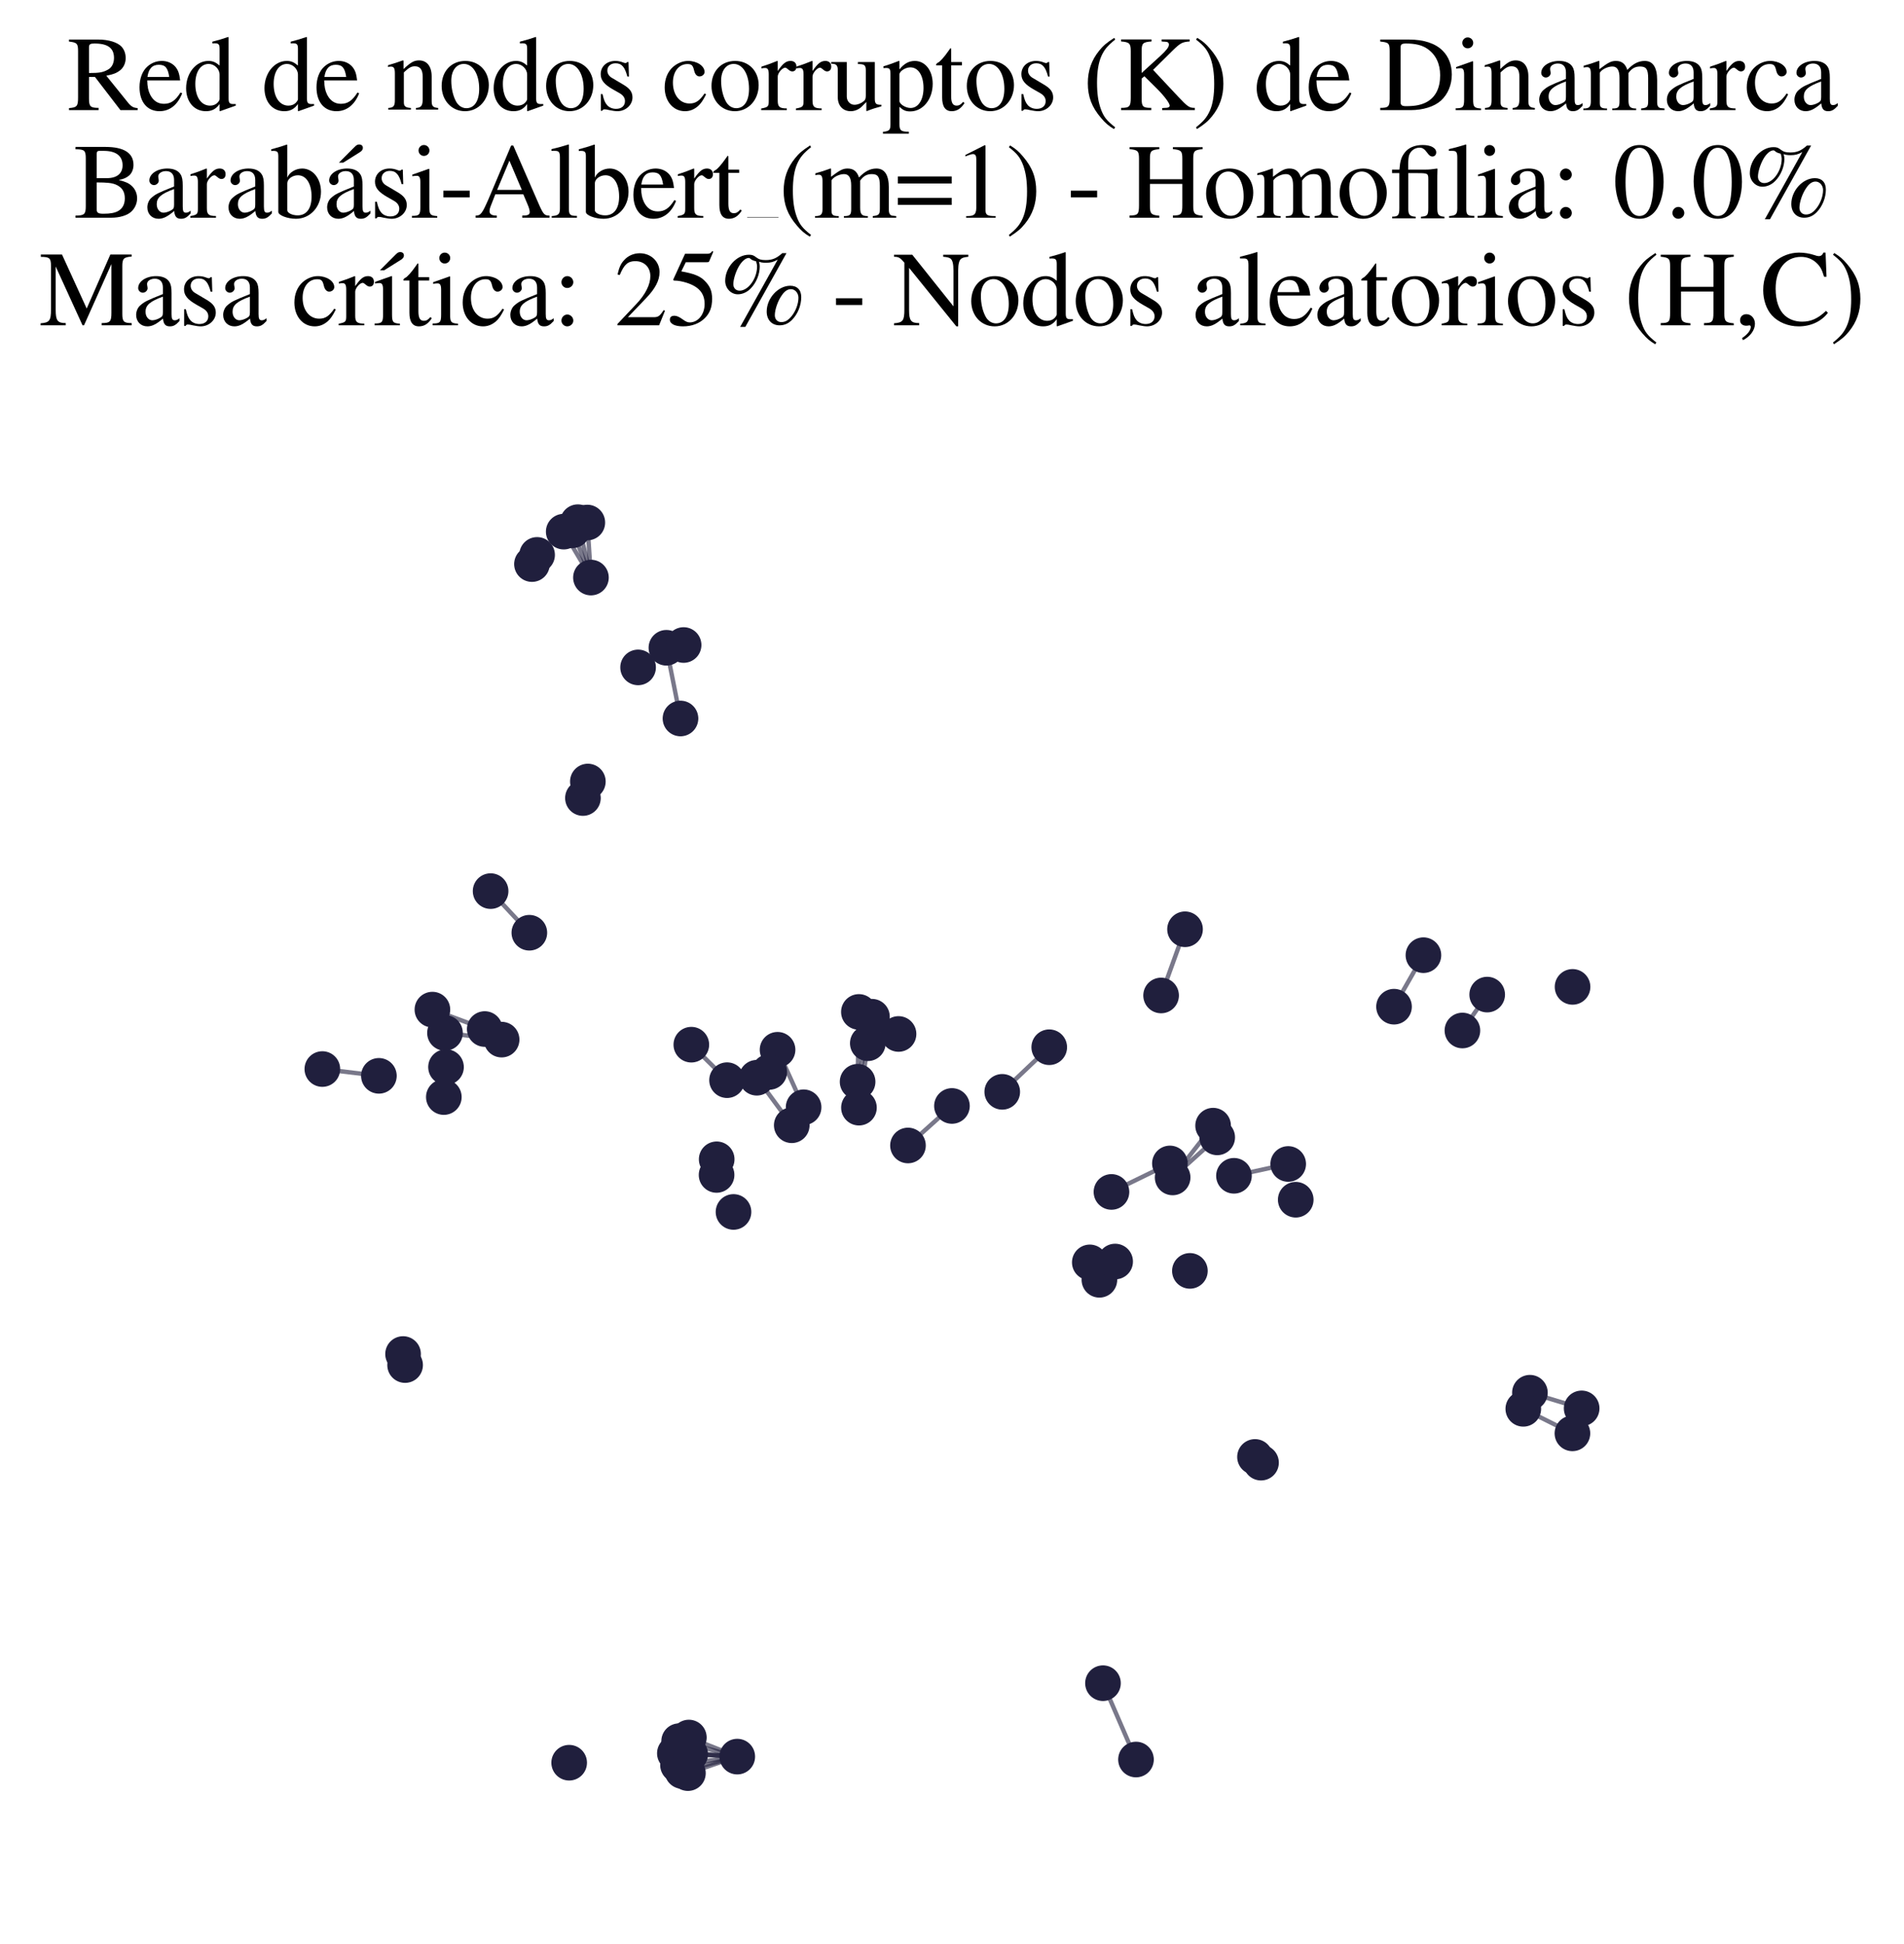 <?xml version="1.0" encoding="utf-8" standalone="no"?>
<!DOCTYPE svg PUBLIC "-//W3C//DTD SVG 1.1//EN"
  "http://www.w3.org/Graphics/SVG/1.1/DTD/svg11.dtd">
<svg xmlns:xlink="http://www.w3.org/1999/xlink" width="174.312pt" height="177.988pt" viewBox="0 0 174.312 177.988" xmlns="http://www.w3.org/2000/svg" version="1.1">
 <defs>
  <style type="text/css">*{stroke-linejoin: round; stroke-linecap: butt}</style>
 </defs>
 <g id="figure_1">
  <g id="patch_1">
   <path d="M 0 177.988 
L 174.312 177.988 
L 174.312 -0 
L 0 -0 
z
" style="fill: #ffffff"/>
  </g>
  <g id="axes_1">
   <g id="LineCollection_1">
    <path d="M 102.092 115.516 
L 100.651 117.188 
" clip-path="url(#pb3fdf42ae3)" style="fill: none; stroke: #201f3d; stroke-opacity: 0.6; stroke-width: 0.4"/>
    <path d="M 102.092 115.516 
L 99.772 115.594 
" clip-path="url(#pb3fdf42ae3)" style="fill: none; stroke: #201f3d; stroke-opacity: 0.6; stroke-width: 0.4"/>
    <path d="M 73.571 101.39 
L 71.186 96.125 
" clip-path="url(#pb3fdf42ae3)" style="fill: none; stroke: #201f3d; stroke-opacity: 0.6; stroke-width: 0.4"/>
    <path d="M 40.738 94.581 
L 45.923 95.195 
" clip-path="url(#pb3fdf42ae3)" style="fill: none; stroke: #201f3d; stroke-opacity: 0.6; stroke-width: 0.4"/>
    <path d="M 101.755 109.143 
L 107.106 106.534 
" clip-path="url(#pb3fdf42ae3)" style="fill: none; stroke: #201f3d; stroke-opacity: 0.6; stroke-width: 0.4"/>
    <path d="M 51.609 48.681 
L 54.101 52.886 
" clip-path="url(#pb3fdf42ae3)" style="fill: none; stroke: #201f3d; stroke-opacity: 0.6; stroke-width: 0.4"/>
    <path d="M 140.065 127.528 
L 144.801 128.962 
" clip-path="url(#pb3fdf42ae3)" style="fill: none; stroke: #201f3d; stroke-opacity: 0.6; stroke-width: 0.4"/>
    <path d="M 62.299 65.79 
L 61.01 59.315 
" clip-path="url(#pb3fdf42ae3)" style="fill: none; stroke: #201f3d; stroke-opacity: 0.6; stroke-width: 0.4"/>
    <path d="M 67.497 160.849 
L 62.98 162.361 
" clip-path="url(#pb3fdf42ae3)" style="fill: none; stroke: #201f3d; stroke-opacity: 0.6; stroke-width: 0.4"/>
    <path d="M 67.497 160.849 
L 61.784 160.546 
" clip-path="url(#pb3fdf42ae3)" style="fill: none; stroke: #201f3d; stroke-opacity: 0.6; stroke-width: 0.4"/>
    <path d="M 67.497 160.849 
L 63.19 160.625 
" clip-path="url(#pb3fdf42ae3)" style="fill: none; stroke: #201f3d; stroke-opacity: 0.6; stroke-width: 0.4"/>
    <path d="M 67.497 160.849 
L 63.066 159.102 
" clip-path="url(#pb3fdf42ae3)" style="fill: none; stroke: #201f3d; stroke-opacity: 0.6; stroke-width: 0.4"/>
    <path d="M 67.497 160.849 
L 62.477 162.171 
" clip-path="url(#pb3fdf42ae3)" style="fill: none; stroke: #201f3d; stroke-opacity: 0.6; stroke-width: 0.4"/>
    <path d="M 67.497 160.849 
L 62.466 160.424 
" clip-path="url(#pb3fdf42ae3)" style="fill: none; stroke: #201f3d; stroke-opacity: 0.6; stroke-width: 0.4"/>
    <path d="M 67.497 160.849 
L 62.176 159.435 
" clip-path="url(#pb3fdf42ae3)" style="fill: none; stroke: #201f3d; stroke-opacity: 0.6; stroke-width: 0.4"/>
    <path d="M 67.497 160.849 
L 62.071 161.619 
" clip-path="url(#pb3fdf42ae3)" style="fill: none; stroke: #201f3d; stroke-opacity: 0.6; stroke-width: 0.4"/>
    <path d="M 83.126 104.889 
L 87.151 101.27 
" clip-path="url(#pb3fdf42ae3)" style="fill: none; stroke: #201f3d; stroke-opacity: 0.6; stroke-width: 0.4"/>
    <path d="M 78.637 101.426 
L 79.448 95.528 
" clip-path="url(#pb3fdf42ae3)" style="fill: none; stroke: #201f3d; stroke-opacity: 0.6; stroke-width: 0.4"/>
    <path d="M 127.623 92.18 
L 130.315 87.464 
" clip-path="url(#pb3fdf42ae3)" style="fill: none; stroke: #201f3d; stroke-opacity: 0.6; stroke-width: 0.4"/>
    <path d="M 44.379 94.227 
L 39.587 92.448 
" clip-path="url(#pb3fdf42ae3)" style="fill: none; stroke: #201f3d; stroke-opacity: 0.6; stroke-width: 0.4"/>
    <path d="M 100.978 154.125 
L 104.001 161.116 
" clip-path="url(#pb3fdf42ae3)" style="fill: none; stroke: #201f3d; stroke-opacity: 0.6; stroke-width: 0.4"/>
    <path d="M 78.514 99.055 
L 79.829 93.099 
" clip-path="url(#pb3fdf42ae3)" style="fill: none; stroke: #201f3d; stroke-opacity: 0.6; stroke-width: 0.4"/>
    <path d="M 78.514 99.055 
L 78.632 92.661 
" clip-path="url(#pb3fdf42ae3)" style="fill: none; stroke: #201f3d; stroke-opacity: 0.6; stroke-width: 0.4"/>
    <path d="M 106.299 91.153 
L 108.49 85.091 
" clip-path="url(#pb3fdf42ae3)" style="fill: none; stroke: #201f3d; stroke-opacity: 0.6; stroke-width: 0.4"/>
    <path d="M 72.486 103.037 
L 69.285 98.686 
" clip-path="url(#pb3fdf42ae3)" style="fill: none; stroke: #201f3d; stroke-opacity: 0.6; stroke-width: 0.4"/>
    <path d="M 34.688 98.512 
L 29.511 97.89 
" clip-path="url(#pb3fdf42ae3)" style="fill: none; stroke: #201f3d; stroke-opacity: 0.6; stroke-width: 0.4"/>
    <path d="M 48.462 85.408 
L 44.916 81.597 
" clip-path="url(#pb3fdf42ae3)" style="fill: none; stroke: #201f3d; stroke-opacity: 0.6; stroke-width: 0.4"/>
    <path d="M 53.77 47.847 
L 54.101 52.886 
" clip-path="url(#pb3fdf42ae3)" style="fill: none; stroke: #201f3d; stroke-opacity: 0.6; stroke-width: 0.4"/>
    <path d="M 91.756 99.977 
L 96.058 95.893 
" clip-path="url(#pb3fdf42ae3)" style="fill: none; stroke: #201f3d; stroke-opacity: 0.6; stroke-width: 0.4"/>
    <path d="M 143.956 131.249 
L 139.459 129.003 
" clip-path="url(#pb3fdf42ae3)" style="fill: none; stroke: #201f3d; stroke-opacity: 0.6; stroke-width: 0.4"/>
    <path d="M 133.884 94.361 
L 136.153 91.073 
" clip-path="url(#pb3fdf42ae3)" style="fill: none; stroke: #201f3d; stroke-opacity: 0.6; stroke-width: 0.4"/>
    <path d="M 111.06 103.074 
L 107.356 107.815 
" clip-path="url(#pb3fdf42ae3)" style="fill: none; stroke: #201f3d; stroke-opacity: 0.6; stroke-width: 0.4"/>
    <path d="M 117.935 106.582 
L 112.97 107.665 
" clip-path="url(#pb3fdf42ae3)" style="fill: none; stroke: #201f3d; stroke-opacity: 0.6; stroke-width: 0.4"/>
    <path d="M 52.403 48.561 
L 54.101 52.886 
" clip-path="url(#pb3fdf42ae3)" style="fill: none; stroke: #201f3d; stroke-opacity: 0.6; stroke-width: 0.4"/>
    <path d="M 111.436 104.147 
L 107.356 107.815 
" clip-path="url(#pb3fdf42ae3)" style="fill: none; stroke: #201f3d; stroke-opacity: 0.6; stroke-width: 0.4"/>
    <path d="M 63.291 95.659 
L 66.562 98.909 
" clip-path="url(#pb3fdf42ae3)" style="fill: none; stroke: #201f3d; stroke-opacity: 0.6; stroke-width: 0.4"/>
    <path d="M 52.906 47.815 
L 54.101 52.886 
" clip-path="url(#pb3fdf42ae3)" style="fill: none; stroke: #201f3d; stroke-opacity: 0.6; stroke-width: 0.4"/>
   </g>
   <g id="PathCollection_1">
    <defs>
     <path id="mbf36c7e111" d="M 0 1.581 
C 0.419 1.581 0.822 1.415 1.118 1.118 
C 1.415 0.822 1.581 0.419 1.581 0 
C 1.581 -0.419 1.415 -0.822 1.118 -1.118 
C 0.822 -1.415 0.419 -1.581 0 -1.581 
C -0.419 -1.581 -0.822 -1.415 -1.118 -1.118 
C -1.415 -0.822 -1.581 -0.419 -1.581 0 
C -1.581 0.419 -1.415 0.822 -1.118 1.118 
C -0.822 1.415 -0.419 1.581 0 1.581 
z
" style="stroke: #201f3d; stroke-width: 0.1"/>
    </defs>
    <g clip-path="url(#pb3fdf42ae3)">
     <use xlink:href="#mbf36c7e111" x="100.978" y="154.125" style="fill: #201f3d; stroke: #201f3d; stroke-width: 0.1"/>
     <use xlink:href="#mbf36c7e111" x="54.101" y="52.886" style="fill: #201f3d; stroke: #201f3d; stroke-width: 0.1"/>
     <use xlink:href="#mbf36c7e111" x="99.772" y="115.594" style="fill: #201f3d; stroke: #201f3d; stroke-width: 0.1"/>
     <use xlink:href="#mbf36c7e111" x="130.315" y="87.464" style="fill: #201f3d; stroke: #201f3d; stroke-width: 0.1"/>
     <use xlink:href="#mbf36c7e111" x="133.884" y="94.361" style="fill: #201f3d; stroke: #201f3d; stroke-width: 0.1"/>
     <use xlink:href="#mbf36c7e111" x="62.477" y="162.171" style="fill: #201f3d; stroke: #201f3d; stroke-width: 0.1"/>
     <use xlink:href="#mbf36c7e111" x="63.066" y="159.102" style="fill: #201f3d; stroke: #201f3d; stroke-width: 0.1"/>
     <use xlink:href="#mbf36c7e111" x="115.448" y="133.932" style="fill: #201f3d; stroke: #201f3d; stroke-width: 0.1"/>
     <use xlink:href="#mbf36c7e111" x="62.299" y="65.79" style="fill: #201f3d; stroke: #201f3d; stroke-width: 0.1"/>
     <use xlink:href="#mbf36c7e111" x="107.356" y="107.815" style="fill: #201f3d; stroke: #201f3d; stroke-width: 0.1"/>
     <use xlink:href="#mbf36c7e111" x="108.49" y="85.091" style="fill: #201f3d; stroke: #201f3d; stroke-width: 0.1"/>
     <use xlink:href="#mbf36c7e111" x="144.801" y="128.962" style="fill: #201f3d; stroke: #201f3d; stroke-width: 0.1"/>
     <use xlink:href="#mbf36c7e111" x="82.261" y="94.678" style="fill: #201f3d; stroke: #201f3d; stroke-width: 0.1"/>
     <use xlink:href="#mbf36c7e111" x="40.738" y="94.581" style="fill: #201f3d; stroke: #201f3d; stroke-width: 0.1"/>
     <use xlink:href="#mbf36c7e111" x="67.153" y="110.975" style="fill: #201f3d; stroke: #201f3d; stroke-width: 0.1"/>
     <use xlink:href="#mbf36c7e111" x="96.058" y="95.893" style="fill: #201f3d; stroke: #201f3d; stroke-width: 0.1"/>
     <use xlink:href="#mbf36c7e111" x="69.285" y="98.686" style="fill: #201f3d; stroke: #201f3d; stroke-width: 0.1"/>
     <use xlink:href="#mbf36c7e111" x="71.186" y="96.125" style="fill: #201f3d; stroke: #201f3d; stroke-width: 0.1"/>
     <use xlink:href="#mbf36c7e111" x="70.428" y="98.154" style="fill: #201f3d; stroke: #201f3d; stroke-width: 0.1"/>
     <use xlink:href="#mbf36c7e111" x="62.433" y="159.534" style="fill: #201f3d; stroke: #201f3d; stroke-width: 0.1"/>
     <use xlink:href="#mbf36c7e111" x="37.088" y="124.996" style="fill: #201f3d; stroke: #201f3d; stroke-width: 0.1"/>
     <use xlink:href="#mbf36c7e111" x="36.901" y="123.985" style="fill: #201f3d; stroke: #201f3d; stroke-width: 0.1"/>
     <use xlink:href="#mbf36c7e111" x="100.651" y="117.188" style="fill: #201f3d; stroke: #201f3d; stroke-width: 0.1"/>
     <use xlink:href="#mbf36c7e111" x="62.071" y="161.619" style="fill: #201f3d; stroke: #201f3d; stroke-width: 0.1"/>
     <use xlink:href="#mbf36c7e111" x="78.514" y="99.055" style="fill: #201f3d; stroke: #201f3d; stroke-width: 0.1"/>
     <use xlink:href="#mbf36c7e111" x="118.626" y="109.856" style="fill: #201f3d; stroke: #201f3d; stroke-width: 0.1"/>
     <use xlink:href="#mbf36c7e111" x="61.784" y="160.546" style="fill: #201f3d; stroke: #201f3d; stroke-width: 0.1"/>
     <use xlink:href="#mbf36c7e111" x="117.935" y="106.582" style="fill: #201f3d; stroke: #201f3d; stroke-width: 0.1"/>
     <use xlink:href="#mbf36c7e111" x="53.77" y="47.847" style="fill: #201f3d; stroke: #201f3d; stroke-width: 0.1"/>
     <use xlink:href="#mbf36c7e111" x="78.637" y="101.426" style="fill: #201f3d; stroke: #201f3d; stroke-width: 0.1"/>
     <use xlink:href="#mbf36c7e111" x="52.403" y="48.561" style="fill: #201f3d; stroke: #201f3d; stroke-width: 0.1"/>
     <use xlink:href="#mbf36c7e111" x="65.603" y="107.587" style="fill: #201f3d; stroke: #201f3d; stroke-width: 0.1"/>
     <use xlink:href="#mbf36c7e111" x="140.065" y="127.528" style="fill: #201f3d; stroke: #201f3d; stroke-width: 0.1"/>
     <use xlink:href="#mbf36c7e111" x="91.756" y="99.977" style="fill: #201f3d; stroke: #201f3d; stroke-width: 0.1"/>
     <use xlink:href="#mbf36c7e111" x="63.291" y="95.659" style="fill: #201f3d; stroke: #201f3d; stroke-width: 0.1"/>
     <use xlink:href="#mbf36c7e111" x="101.755" y="109.143" style="fill: #201f3d; stroke: #201f3d; stroke-width: 0.1"/>
     <use xlink:href="#mbf36c7e111" x="73.571" y="101.39" style="fill: #201f3d; stroke: #201f3d; stroke-width: 0.1"/>
     <use xlink:href="#mbf36c7e111" x="83.126" y="104.889" style="fill: #201f3d; stroke: #201f3d; stroke-width: 0.1"/>
     <use xlink:href="#mbf36c7e111" x="112.97" y="107.665" style="fill: #201f3d; stroke: #201f3d; stroke-width: 0.1"/>
     <use xlink:href="#mbf36c7e111" x="52.108" y="161.407" style="fill: #201f3d; stroke: #201f3d; stroke-width: 0.1"/>
     <use xlink:href="#mbf36c7e111" x="39.587" y="92.448" style="fill: #201f3d; stroke: #201f3d; stroke-width: 0.1"/>
     <use xlink:href="#mbf36c7e111" x="127.623" y="92.18" style="fill: #201f3d; stroke: #201f3d; stroke-width: 0.1"/>
     <use xlink:href="#mbf36c7e111" x="143.956" y="131.249" style="fill: #201f3d; stroke: #201f3d; stroke-width: 0.1"/>
     <use xlink:href="#mbf36c7e111" x="61.01" y="59.315" style="fill: #201f3d; stroke: #201f3d; stroke-width: 0.1"/>
     <use xlink:href="#mbf36c7e111" x="58.418" y="61.113" style="fill: #201f3d; stroke: #201f3d; stroke-width: 0.1"/>
     <use xlink:href="#mbf36c7e111" x="104.001" y="161.116" style="fill: #201f3d; stroke: #201f3d; stroke-width: 0.1"/>
     <use xlink:href="#mbf36c7e111" x="102.092" y="115.516" style="fill: #201f3d; stroke: #201f3d; stroke-width: 0.1"/>
     <use xlink:href="#mbf36c7e111" x="72.486" y="103.037" style="fill: #201f3d; stroke: #201f3d; stroke-width: 0.1"/>
     <use xlink:href="#mbf36c7e111" x="107.106" y="106.534" style="fill: #201f3d; stroke: #201f3d; stroke-width: 0.1"/>
     <use xlink:href="#mbf36c7e111" x="53.368" y="73.074" style="fill: #201f3d; stroke: #201f3d; stroke-width: 0.1"/>
     <use xlink:href="#mbf36c7e111" x="136.153" y="91.073" style="fill: #201f3d; stroke: #201f3d; stroke-width: 0.1"/>
     <use xlink:href="#mbf36c7e111" x="45.923" y="95.195" style="fill: #201f3d; stroke: #201f3d; stroke-width: 0.1"/>
     <use xlink:href="#mbf36c7e111" x="62.584" y="59.063" style="fill: #201f3d; stroke: #201f3d; stroke-width: 0.1"/>
     <use xlink:href="#mbf36c7e111" x="49.172" y="50.811" style="fill: #201f3d; stroke: #201f3d; stroke-width: 0.1"/>
     <use xlink:href="#mbf36c7e111" x="111.06" y="103.074" style="fill: #201f3d; stroke: #201f3d; stroke-width: 0.1"/>
     <use xlink:href="#mbf36c7e111" x="114.896" y="133.408" style="fill: #201f3d; stroke: #201f3d; stroke-width: 0.1"/>
     <use xlink:href="#mbf36c7e111" x="62.98" y="162.361" style="fill: #201f3d; stroke: #201f3d; stroke-width: 0.1"/>
     <use xlink:href="#mbf36c7e111" x="66.562" y="98.909" style="fill: #201f3d; stroke: #201f3d; stroke-width: 0.1"/>
     <use xlink:href="#mbf36c7e111" x="40.633" y="100.455" style="fill: #201f3d; stroke: #201f3d; stroke-width: 0.1"/>
     <use xlink:href="#mbf36c7e111" x="79.448" y="95.528" style="fill: #201f3d; stroke: #201f3d; stroke-width: 0.1"/>
     <use xlink:href="#mbf36c7e111" x="44.916" y="81.597" style="fill: #201f3d; stroke: #201f3d; stroke-width: 0.1"/>
     <use xlink:href="#mbf36c7e111" x="40.833" y="97.711" style="fill: #201f3d; stroke: #201f3d; stroke-width: 0.1"/>
     <use xlink:href="#mbf36c7e111" x="65.613" y="106.154" style="fill: #201f3d; stroke: #201f3d; stroke-width: 0.1"/>
     <use xlink:href="#mbf36c7e111" x="78.632" y="92.661" style="fill: #201f3d; stroke: #201f3d; stroke-width: 0.1"/>
     <use xlink:href="#mbf36c7e111" x="108.936" y="116.372" style="fill: #201f3d; stroke: #201f3d; stroke-width: 0.1"/>
     <use xlink:href="#mbf36c7e111" x="34.688" y="98.512" style="fill: #201f3d; stroke: #201f3d; stroke-width: 0.1"/>
     <use xlink:href="#mbf36c7e111" x="106.299" y="91.153" style="fill: #201f3d; stroke: #201f3d; stroke-width: 0.1"/>
     <use xlink:href="#mbf36c7e111" x="44.379" y="94.227" style="fill: #201f3d; stroke: #201f3d; stroke-width: 0.1"/>
     <use xlink:href="#mbf36c7e111" x="53.819" y="71.563" style="fill: #201f3d; stroke: #201f3d; stroke-width: 0.1"/>
     <use xlink:href="#mbf36c7e111" x="48.462" y="85.408" style="fill: #201f3d; stroke: #201f3d; stroke-width: 0.1"/>
     <use xlink:href="#mbf36c7e111" x="52.906" y="47.815" style="fill: #201f3d; stroke: #201f3d; stroke-width: 0.1"/>
     <use xlink:href="#mbf36c7e111" x="67.497" y="160.849" style="fill: #201f3d; stroke: #201f3d; stroke-width: 0.1"/>
     <use xlink:href="#mbf36c7e111" x="139.459" y="129.003" style="fill: #201f3d; stroke: #201f3d; stroke-width: 0.1"/>
     <use xlink:href="#mbf36c7e111" x="87.151" y="101.27" style="fill: #201f3d; stroke: #201f3d; stroke-width: 0.1"/>
     <use xlink:href="#mbf36c7e111" x="51.609" y="48.681" style="fill: #201f3d; stroke: #201f3d; stroke-width: 0.1"/>
     <use xlink:href="#mbf36c7e111" x="48.702" y="51.652" style="fill: #201f3d; stroke: #201f3d; stroke-width: 0.1"/>
     <use xlink:href="#mbf36c7e111" x="111.436" y="104.147" style="fill: #201f3d; stroke: #201f3d; stroke-width: 0.1"/>
     <use xlink:href="#mbf36c7e111" x="29.511" y="97.89" style="fill: #201f3d; stroke: #201f3d; stroke-width: 0.1"/>
     <use xlink:href="#mbf36c7e111" x="143.968" y="90.367" style="fill: #201f3d; stroke: #201f3d; stroke-width: 0.1"/>
     <use xlink:href="#mbf36c7e111" x="63.19" y="160.625" style="fill: #201f3d; stroke: #201f3d; stroke-width: 0.1"/>
     <use xlink:href="#mbf36c7e111" x="62.466" y="160.424" style="fill: #201f3d; stroke: #201f3d; stroke-width: 0.1"/>
     <use xlink:href="#mbf36c7e111" x="62.176" y="159.435" style="fill: #201f3d; stroke: #201f3d; stroke-width: 0.1"/>
     <use xlink:href="#mbf36c7e111" x="79.829" y="93.099" style="fill: #201f3d; stroke: #201f3d; stroke-width: 0.1"/>
    </g>
   </g>
   <g id="text_1">
    <!-- Red de nodos corruptos (K) de Dinamarca -->
    <g transform="translate(6.149 10.084) scale(0.096 -0.096)">
     <defs>
      <path id="NimbusRomNo9L-Regu-52" d="M 4218 121 
C 3974 140 3846 205 3661 424 
L 2342 2061 
C 2771 2143 2963 2219 3174 2388 
C 3379 2553 3501 2818 3501 3113 
C 3501 3385 3418 3618 3251 3801 
C 3008 4059 2477 4224 1875 4224 
L 109 4224 
L 109 4102 
C 589 4051 653 3981 653 3528 
L 653 765 
C 653 236 589 159 109 121 
L 109 0 
L 1882 0 
L 1882 134 
C 1389 134 1306 219 1306 692 
L 1306 1984 
L 1664 1984 
L 3187 0 
L 4218 0 
L 4218 121 
z
M 1306 3762 
C 1306 3937 1376 3987 1632 3987 
C 2432 3987 2803 3716 2803 3123 
C 2803 2807 2669 2542 2438 2423 
C 2144 2258 1920 2221 1306 2221 
L 1306 3762 
z
" transform="scale(0.016)"/>
      <path id="NimbusRomNo9L-Regu-65" d="M 2611 1053 
C 2304 564 2029 378 1619 378 
C 1254 378 979 564 794 930 
C 678 1174 634 1386 621 1779 
L 2592 1779 
C 2541 2193 2477 2377 2317 2581 
C 2125 2811 1830 2944 1498 2944 
C 1178 2944 877 2829 634 2611 
C 333 2349 160 1894 160 1370 
C 160 486 621 -64 1357 -64 
C 1965 -64 2445 315 2714 1008 
L 2611 1053 
z
M 634 1984 
C 704 2479 922 2714 1312 2714 
C 1702 2714 1856 2535 1939 1984 
L 634 1984 
z
" transform="scale(0.016)"/>
      <path id="NimbusRomNo9L-Regu-64" d="M 2202 -64 
L 3142 269 
L 3142 365 
C 3027 365 3014 365 2995 365 
C 2765 365 2714 435 2714 731 
L 2714 4364 
L 2682 4377 
C 2374 4268 2150 4204 1741 4096 
L 1741 3994 
C 1792 4000 1830 4000 1882 4000 
C 2118 4000 2176 3936 2176 3672 
L 2176 2669 
C 1933 2874 1760 2944 1504 2944 
C 768 2944 173 2221 173 1312 
C 173 493 653 -64 1357 -64 
C 1715 -64 1958 64 2176 365 
L 2176 -45 
L 2202 -64 
z
M 2176 653 
C 2176 608 2131 531 2067 461 
C 1952 333 1792 269 1606 269 
C 1075 269 723 781 723 1568 
C 723 2291 1037 2765 1523 2765 
C 1862 2765 2176 2464 2176 2125 
L 2176 653 
z
" transform="scale(0.016)"/>
      <path id="NimbusRomNo9L-Regu-6e" d="M 102 2579 
C 141 2598 205 2605 275 2605 
C 454 2605 512 2509 512 2195 
L 512 608 
C 512 243 442 154 115 128 
L 115 32 
L 1472 32 
L 1472 128 
C 1146 154 1050 230 1050 461 
L 1050 2259 
C 1357 2547 1498 2624 1709 2624 
C 2022 2624 2176 2426 2176 2003 
L 2176 666 
C 2176 262 2093 154 1773 128 
L 1773 32 
L 3104 32 
L 3104 128 
C 2790 160 2714 237 2714 550 
L 2714 2016 
C 2714 2618 2432 2976 1958 2976 
C 1664 2976 1466 2867 1030 2458 
L 1030 2963 
L 986 2976 
C 672 2861 454 2790 102 2688 
L 102 2579 
z
" transform="scale(0.016)"/>
      <path id="NimbusRomNo9L-Regu-6f" d="M 1600 2944 
C 768 2944 186 2330 186 1446 
C 186 582 781 -64 1587 -64 
C 2394 -64 3008 614 3008 1498 
C 3008 2336 2419 2944 1600 2944 
z
M 1517 2765 
C 2054 2765 2432 2150 2432 1274 
C 2432 550 2144 115 1664 115 
C 1414 115 1178 269 1043 525 
C 864 858 762 1306 762 1760 
C 762 2368 1062 2765 1517 2765 
z
" transform="scale(0.016)"/>
      <path id="NimbusRomNo9L-Regu-73" d="M 2016 2010 
L 1990 2880 
L 1920 2880 
L 1907 2867 
C 1850 2822 1843 2816 1818 2816 
C 1779 2816 1715 2829 1645 2861 
C 1504 2915 1363 2944 1197 2944 
C 691 2944 326 2616 326 2154 
C 326 1796 531 1539 1075 1231 
L 1446 1020 
C 1670 892 1779 737 1779 539 
C 1779 256 1574 77 1248 77 
C 1030 77 832 159 710 298 
C 576 455 518 600 435 960 
L 333 960 
L 333 -39 
L 416 -39 
C 461 33 486 48 563 48 
C 621 48 710 35 858 -2 
C 1037 -39 1210 -64 1325 -64 
C 1818 -64 2227 308 2227 757 
C 2227 1077 2074 1289 1690 1520 
L 998 1930 
C 819 2033 723 2194 723 2367 
C 723 2624 922 2803 1216 2803 
C 1581 2803 1773 2583 1920 2010 
L 2016 2010 
z
" transform="scale(0.016)"/>
      <path id="NimbusRomNo9L-Regu-63" d="M 2547 998 
C 2240 550 2010 397 1645 397 
C 1062 397 653 909 653 1645 
C 653 2304 1005 2758 1523 2758 
C 1754 2758 1837 2688 1901 2451 
L 1939 2310 
C 1990 2131 2106 2016 2240 2016 
C 2406 2016 2547 2138 2547 2285 
C 2547 2643 2099 2944 1562 2944 
C 1248 2944 922 2816 659 2586 
C 339 2304 160 1869 160 1363 
C 160 531 666 -64 1376 -64 
C 1664 -64 1920 38 2150 237 
C 2323 390 2445 563 2637 941 
L 2547 998 
z
" transform="scale(0.016)"/>
      <path id="NimbusRomNo9L-Regu-72" d="M 45 2496 
C 134 2515 192 2522 269 2522 
C 429 2522 486 2419 486 2138 
L 486 538 
C 486 218 442 173 32 96 
L 32 0 
L 1568 0 
L 1568 102 
C 1133 102 1024 199 1024 565 
L 1024 2013 
C 1024 2219 1299 2541 1472 2541 
C 1510 2541 1568 2509 1638 2445 
C 1741 2355 1811 2317 1894 2317 
C 2048 2317 2144 2426 2144 2605 
C 2144 2816 2010 2944 1792 2944 
C 1523 2944 1338 2797 1024 2343 
L 1024 2931 
L 992 2944 
C 653 2803 422 2721 45 2599 
L 45 2496 
z
" transform="scale(0.016)"/>
      <path id="NimbusRomNo9L-Regu-75" d="M 3066 320 
L 3034 320 
C 2739 320 2669 390 2669 685 
L 2669 2880 
L 1658 2880 
L 1658 2758 
C 2054 2758 2131 2694 2131 2375 
L 2131 875 
C 2131 697 2099 607 2010 537 
C 1837 397 1638 320 1446 320 
C 1197 320 992 537 992 805 
L 992 2880 
L 58 2880 
L 58 2778 
C 365 2778 454 2682 454 2387 
L 454 770 
C 454 263 762 -64 1229 -64 
C 1466 -64 1715 38 1888 211 
L 2163 486 
L 2163 -45 
L 2189 -58 
C 2509 70 2739 141 3066 230 
L 3066 320 
z
" transform="scale(0.016)"/>
      <path id="NimbusRomNo9L-Regu-70" d="M 58 2516 
C 115 2522 160 2522 218 2522 
C 435 2522 480 2458 480 2155 
L 480 -855 
C 480 -1189 410 -1261 32 -1299 
L 32 -1408 
L 1581 -1408 
L 1581 -1293 
C 1101 -1293 1018 -1222 1018 -816 
L 1018 199 
C 1242 -13 1395 -77 1664 -77 
C 2419 -77 3008 643 3008 1575 
C 3008 2372 2560 2944 1939 2944 
C 1581 2944 1299 2784 1018 2438 
L 1018 2931 
L 979 2944 
C 634 2810 410 2726 58 2618 
L 58 2516 
z
M 1018 2136 
C 1018 2329 1376 2560 1670 2560 
C 2144 2560 2458 2071 2458 1324 
C 2458 611 2144 128 1683 128 
C 1382 128 1018 359 1018 552 
L 1018 2136 
z
" transform="scale(0.016)"/>
      <path id="NimbusRomNo9L-Regu-74" d="M 1632 2880 
L 986 2880 
L 986 3622 
C 986 3686 979 3706 941 3706 
C 896 3648 858 3590 813 3526 
C 570 3174 294 2867 192 2841 
C 122 2794 83 2748 83 2715 
C 83 2695 90 2682 109 2682 
L 448 2682 
L 448 751 
C 448 212 640 -64 1018 -64 
C 1331 -64 1574 90 1786 423 
L 1702 493 
C 1568 333 1459 269 1318 269 
C 1082 269 986 443 986 847 
L 986 2682 
L 1632 2682 
L 1632 2880 
z
" transform="scale(0.016)"/>
      <path id="NimbusRomNo9L-Regu-28" d="M 1888 4326 
C 1414 4019 1222 3853 986 3558 
C 531 3002 307 2362 307 1613 
C 307 800 544 173 1107 -480 
C 1370 -787 1536 -928 1869 -1133 
L 1946 -1030 
C 1434 -627 1254 -403 1082 77 
C 928 506 858 992 858 1632 
C 858 2304 941 2829 1114 3226 
C 1293 3622 1485 3853 1946 4224 
L 1888 4326 
z
" transform="scale(0.016)"/>
      <path id="NimbusRomNo9L-Regu-4b" d="M 2643 4109 
C 2720 4096 2784 4096 2810 4096 
C 3002 4096 3078 4045 3078 3917 
C 3078 3775 2931 3583 2579 3257 
L 1446 2224 
L 1446 3534 
C 1446 4000 1517 4071 2035 4109 
L 2035 4231 
L 218 4231 
L 218 4109 
C 717 4071 794 3988 794 3531 
L 794 750 
C 794 217 723 134 218 134 
L 218 0 
L 2022 0 
L 2022 134 
C 1523 134 1446 211 1446 683 
L 1446 1891 
L 1613 2026 
L 2291 1355 
C 2778 876 3123 422 3123 269 
C 3123 179 3034 134 2854 134 
C 2822 134 2752 134 2675 121 
L 2675 0 
L 4627 0 
L 4627 134 
C 4294 134 4205 198 3622 816 
L 2131 2409 
L 3347 3611 
C 3782 4026 3885 4077 4320 4109 
L 4320 4231 
L 2643 4231 
L 2643 4109 
z
" transform="scale(0.016)"/>
      <path id="NimbusRomNo9L-Regu-29" d="M 243 -1133 
C 717 -826 909 -659 1146 -365 
C 1600 192 1824 832 1824 1581 
C 1824 2400 1587 3021 1024 3674 
C 762 3981 595 4122 262 4326 
L 186 4224 
C 698 3821 870 3597 1050 3117 
C 1203 2688 1274 2202 1274 1562 
C 1274 896 1190 365 1018 -26 
C 838 -429 646 -659 186 -1030 
L 243 -1133 
z
" transform="scale(0.016)"/>
      <path id="NimbusRomNo9L-Regu-44" d="M 666 679 
C 666 217 589 134 102 134 
L 102 0 
L 1920 0 
C 2662 0 3334 210 3731 568 
C 4147 944 4384 1512 4384 2131 
C 4384 2706 4192 3203 3840 3554 
C 3405 3994 2707 4224 1830 4224 
L 102 4224 
L 102 4102 
C 608 4057 666 4000 666 3525 
L 666 679 
z
M 1318 3738 
C 1318 3936 1389 3987 1651 3987 
C 2202 3987 2618 3885 2925 3668 
C 3424 3323 3686 2775 3686 2087 
C 3686 1334 3424 798 2906 498 
C 2579 314 2208 237 1651 237 
C 1395 237 1318 294 1318 498 
L 1318 3738 
z
" transform="scale(0.016)"/>
      <path id="NimbusRomNo9L-Regu-69" d="M 1120 2929 
L 128 2579 
L 128 2484 
L 179 2490 
C 256 2502 339 2509 397 2509 
C 550 2509 608 2406 608 2125 
L 608 640 
C 608 179 544 109 102 109 
L 102 0 
L 1619 0 
L 1619 96 
C 1197 128 1146 191 1146 650 
L 1146 2910 
L 1120 2929 
z
M 819 4352 
C 646 4352 499 4205 499 4026 
C 499 3847 640 3699 819 3699 
C 1005 3699 1152 3840 1152 4026 
C 1152 4205 1005 4352 819 4352 
z
" transform="scale(0.016)"/>
      <path id="NimbusRomNo9L-Regu-61" d="M 2829 423 
C 2720 333 2643 301 2547 301 
C 2400 301 2355 390 2355 672 
L 2355 1920 
C 2355 2253 2323 2438 2227 2592 
C 2086 2822 1811 2944 1434 2944 
C 832 2944 358 2630 358 2227 
C 358 2080 486 1952 634 1952 
C 787 1952 922 2080 922 2221 
C 922 2246 915 2278 909 2323 
C 896 2381 890 2432 890 2477 
C 890 2650 1094 2790 1350 2790 
C 1664 2790 1837 2605 1837 2259 
L 1837 1869 
C 851 1472 742 1421 467 1178 
C 326 1050 237 832 237 621 
C 237 218 518 -64 909 -64 
C 1190 -64 1453 70 1843 403 
C 1875 70 1990 -64 2253 -64 
C 2470 -64 2605 13 2829 256 
L 2829 423 
z
M 1837 783 
C 1837 584 1805 526 1670 449 
C 1517 359 1338 301 1203 301 
C 979 301 800 520 800 796 
L 800 822 
C 800 1201 1062 1433 1837 1715 
L 1837 783 
z
" transform="scale(0.016)"/>
      <path id="NimbusRomNo9L-Regu-6d" d="M 122 2547 
C 205 2566 256 2573 326 2573 
C 493 2573 550 2470 550 2162 
L 550 539 
C 550 192 461 96 102 96 
L 102 0 
L 1523 0 
L 1523 96 
C 1184 96 1088 166 1088 418 
L 1088 2234 
C 1088 2246 1139 2310 1184 2355 
C 1344 2502 1619 2611 1843 2611 
C 2125 2611 2266 2385 2266 1932 
L 2266 528 
C 2266 167 2195 96 1830 96 
L 1830 0 
L 3264 0 
L 3264 96 
C 2899 96 2803 205 2803 603 
L 2803 2221 
C 2995 2496 3206 2611 3501 2611 
C 3866 2611 3981 2438 3981 1907 
L 3981 557 
C 3981 192 3930 141 3558 96 
L 3558 0 
L 4960 0 
L 4960 96 
L 4794 115 
C 4602 115 4518 230 4518 480 
L 4518 1802 
C 4518 2559 4269 2944 3776 2944 
C 3405 2944 3078 2778 2733 2407 
C 2618 2771 2400 2944 2054 2944 
C 1773 2944 1594 2854 1062 2451 
L 1062 2931 
L 1018 2944 
C 691 2822 474 2752 122 2656 
L 122 2547 
z
" transform="scale(0.016)"/>
     </defs>
     <use xlink:href="#NimbusRomNo9L-Regu-52" transform="scale(0.996)"/>
     <use xlink:href="#NimbusRomNo9L-Regu-65" transform="translate(66.45 0) scale(0.996)"/>
     <use xlink:href="#NimbusRomNo9L-Regu-64" transform="translate(110.684 0) scale(0.996)"/>
     <use xlink:href="#NimbusRomNo9L-Regu-64" transform="translate(185.403 0) scale(0.996)"/>
     <use xlink:href="#NimbusRomNo9L-Regu-65" transform="translate(235.217 0) scale(0.996)"/>
     <use xlink:href="#NimbusRomNo9L-Regu-6e" transform="translate(304.357 0) scale(0.996)"/>
     <use xlink:href="#NimbusRomNo9L-Regu-6f" transform="translate(354.17 0) scale(0.996)"/>
     <use xlink:href="#NimbusRomNo9L-Regu-64" transform="translate(403.983 0) scale(0.996)"/>
     <use xlink:href="#NimbusRomNo9L-Regu-6f" transform="translate(453.796 0) scale(0.996)"/>
     <use xlink:href="#NimbusRomNo9L-Regu-73" transform="translate(503.61 0) scale(0.996)"/>
     <use xlink:href="#NimbusRomNo9L-Regu-63" transform="translate(567.27 0) scale(0.996)"/>
     <use xlink:href="#NimbusRomNo9L-Regu-6f" transform="translate(611.503 0) scale(0.996)"/>
     <use xlink:href="#NimbusRomNo9L-Regu-72" transform="translate(661.317 0) scale(0.996)"/>
     <use xlink:href="#NimbusRomNo9L-Regu-72" transform="translate(694.492 0) scale(0.996)"/>
     <use xlink:href="#NimbusRomNo9L-Regu-75" transform="translate(727.667 0) scale(0.996)"/>
     <use xlink:href="#NimbusRomNo9L-Regu-70" transform="translate(777.48 0) scale(0.996)"/>
     <use xlink:href="#NimbusRomNo9L-Regu-74" transform="translate(827.294 0) scale(0.996)"/>
     <use xlink:href="#NimbusRomNo9L-Regu-6f" transform="translate(854.989 0) scale(0.996)"/>
     <use xlink:href="#NimbusRomNo9L-Regu-73" transform="translate(904.802 0) scale(0.996)"/>
     <use xlink:href="#NimbusRomNo9L-Regu-28" transform="translate(968.462 0) scale(0.996)"/>
     <use xlink:href="#NimbusRomNo9L-Regu-4b" transform="translate(1001.637 0) scale(0.996)"/>
     <use xlink:href="#NimbusRomNo9L-Regu-29" transform="translate(1073.567 0) scale(0.996)"/>
     <use xlink:href="#NimbusRomNo9L-Regu-64" transform="translate(1131.649 0) scale(0.996)"/>
     <use xlink:href="#NimbusRomNo9L-Regu-65" transform="translate(1181.462 0) scale(0.996)"/>
     <use xlink:href="#NimbusRomNo9L-Regu-44" transform="translate(1250.603 0) scale(0.996)"/>
     <use xlink:href="#NimbusRomNo9L-Regu-69" transform="translate(1322.533 0) scale(0.996)"/>
     <use xlink:href="#NimbusRomNo9L-Regu-6e" transform="translate(1350.228 0) scale(0.996)"/>
     <use xlink:href="#NimbusRomNo9L-Regu-61" transform="translate(1400.041 0) scale(0.996)"/>
     <use xlink:href="#NimbusRomNo9L-Regu-6d" transform="translate(1444.275 0) scale(0.996)"/>
     <use xlink:href="#NimbusRomNo9L-Regu-61" transform="translate(1521.783 0) scale(0.996)"/>
     <use xlink:href="#NimbusRomNo9L-Regu-72" transform="translate(1566.016 0) scale(0.996)"/>
     <use xlink:href="#NimbusRomNo9L-Regu-63" transform="translate(1599.192 0) scale(0.996)"/>
     <use xlink:href="#NimbusRomNo9L-Regu-61" transform="translate(1643.425 0) scale(0.996)"/>
    </g>
    <!-- Barabási-Albert_(m=1) - Homofilia: 0.0\%  -->
    <g transform="translate(6.747 19.936) scale(0.096 -0.096)">
     <defs>
      <path id="NimbusRomNo9L-Regu-42" d="M 109 4237 
L 109 4096 
C 646 4096 723 4026 723 3548 
L 723 689 
C 723 212 640 128 109 128 
L 109 0 
L 2246 0 
C 2746 0 3200 136 3437 356 
C 3667 564 3795 855 3795 1165 
C 3795 1451 3680 1710 3482 1897 
C 3290 2072 3117 2150 2701 2253 
C 3034 2335 3168 2398 3322 2531 
C 3482 2671 3578 2903 3578 3163 
C 3578 3871 3008 4237 1901 4237 
L 109 4237 
z
M 1376 2112 
C 1997 2112 2291 2080 2522 1982 
C 2886 1827 3059 1568 3059 1159 
C 3059 809 2925 555 2669 406 
C 2464 290 2202 238 1779 238 
C 1466 238 1376 296 1376 504 
L 1376 2112 
z
M 1376 2368 
L 1376 3812 
C 1376 3944 1421 4001 1517 4001 
L 1798 4001 
C 2534 4001 2925 3699 2925 3137 
C 2925 2646 2586 2368 1984 2368 
L 1376 2368 
z
" transform="scale(0.016)"/>
      <path id="NimbusRomNo9L-Regu-62" d="M 979 4364 
L 947 4377 
C 678 4281 506 4230 205 4147 
L 19 4096 
L 19 3994 
C 58 4000 83 4000 128 4000 
C 384 4000 442 3942 442 3673 
L 442 347 
C 442 147 986 -64 1498 -64 
C 2342 -64 2995 640 2995 1555 
C 2995 2342 2509 2944 1869 2944 
C 1478 2944 1107 2714 979 2400 
L 979 4364 
z
M 979 2061 
C 979 2310 1280 2541 1613 2541 
C 2112 2541 2432 2042 2432 1261 
C 2432 550 2125 141 1600 141 
C 1267 141 979 288 979 448 
L 979 2061 
z
" transform="scale(0.016)"/>
      <path id="NimbusRomNo9L-Regu-b4" d="M 851 3264 
L 1837 3882 
C 1971 3964 2029 4047 2029 4148 
C 2029 4275 1946 4352 1805 4352 
C 1709 4352 1651 4320 1536 4206 
L 595 3264 
L 851 3264 
z
" transform="scale(0.016)"/>
      <path id="NimbusRomNo9L-Regu-2d" d="M 250 1619 
L 250 1216 
L 1824 1216 
L 1824 1619 
L 250 1619 
z
" transform="scale(0.016)"/>
      <path id="NimbusRomNo9L-Regu-41" d="M 4518 128 
C 4230 128 4166 192 3942 667 
L 2349 4320 
L 2221 4320 
L 890 1168 
C 480 231 403 128 96 128 
L 96 0 
L 1363 0 
L 1363 128 
C 1056 128 928 212 928 393 
C 928 470 947 560 979 645 
L 1274 1401 
L 2950 1401 
L 3213 778 
C 3290 602 3334 434 3334 342 
C 3334 180 3226 128 2886 128 
L 2886 0 
L 4518 0 
L 4518 128 
z
M 1382 1664 
L 2118 3416 
L 2861 1664 
L 1382 1664 
z
" transform="scale(0.016)"/>
      <path id="NimbusRomNo9L-Regu-6c" d="M 122 4000 
L 160 4000 
C 230 4000 307 4000 358 4000 
C 563 4000 627 3910 627 3610 
L 627 557 
C 627 211 538 128 134 96 
L 134 0 
L 1645 0 
L 1645 109 
C 1242 109 1165 173 1165 528 
L 1165 4371 
L 1139 4384 
C 806 4275 563 4211 122 4103 
L 122 4000 
z
" transform="scale(0.016)"/>
      <path id="NimbusRomNo9L-Regu-3d" d="M 3418 2470 
L 192 2470 
L 192 2048 
L 3418 2048 
L 3418 2470 
z
M 3418 1190 
L 192 1190 
L 192 768 
L 3418 768 
L 3418 1190 
z
" transform="scale(0.016)"/>
      <path id="NimbusRomNo9L-Regu-31" d="M 1862 4339 
L 710 3757 
L 710 3667 
C 787 3699 858 3725 883 3738 
C 998 3783 1107 3808 1171 3808 
C 1306 3808 1363 3711 1363 3505 
L 1363 592 
C 1363 379 1312 232 1210 173 
C 1114 116 1024 96 755 96 
L 755 0 
L 2522 0 
L 2522 96 
C 2016 96 1914 160 1914 470 
L 1914 4327 
L 1862 4339 
z
" transform="scale(0.016)"/>
      <path id="NimbusRomNo9L-Regu-48" d="M 1338 2304 
L 1338 3533 
C 1338 3990 1408 4059 1901 4104 
L 1901 4224 
L 122 4224 
L 122 4104 
C 614 4059 685 3989 685 3527 
L 685 749 
C 685 210 621 134 122 134 
L 122 0 
L 1901 0 
L 1901 121 
C 1421 159 1338 242 1338 699 
L 1338 2022 
L 3277 2022 
L 3277 757 
C 3277 211 3213 134 2714 134 
L 2714 0 
L 4493 0 
L 4493 121 
C 4013 159 3930 242 3930 696 
L 3930 3529 
C 3930 3989 4000 4059 4493 4104 
L 4493 4224 
L 2714 4224 
L 2714 4104 
C 3206 4059 3277 3990 3277 3533 
L 3277 2304 
L 1338 2304 
z
" transform="scale(0.016)"/>
      <path id="NimbusRomNo9L-Regu-2" d="M 198 2669 
L 634 2669 
L 634 566 
C 634 148 563 64 205 64 
L 205 -38 
L 1613 -38 
L 1613 58 
C 1254 84 1171 175 1171 532 
L 1171 2669 
L 1722 2669 
C 2336 2669 2368 2650 2368 2305 
L 2368 591 
C 2368 149 2323 90 1926 58 
L 1926 -38 
L 3334 -38 
L 3334 58 
C 2976 90 2906 175 2906 590 
L 2906 2289 
C 2906 2431 2906 2581 2918 2924 
L 2893 2943 
C 2611 2899 2426 2880 2170 2880 
L 1165 2880 
L 1165 3151 
C 1165 3429 1184 3624 1216 3732 
C 1306 4003 1555 4192 1843 4192 
C 2022 4192 2144 4110 2298 3895 
C 2419 3726 2502 3663 2611 3663 
C 2746 3663 2842 3770 2842 3909 
C 2842 4175 2522 4352 2029 4352 
C 1542 4352 1171 4188 941 3878 
C 749 3619 678 3385 640 2880 
L 198 2880 
L 198 2669 
z
" transform="scale(0.016)"/>
      <path id="NimbusRomNo9L-Regu-3a" d="M 870 2944 
C 678 2944 518 2777 518 2579 
C 518 2393 678 2233 864 2233 
C 1062 2233 1229 2393 1229 2579 
C 1229 2777 1062 2944 870 2944 
z
M 870 646 
C 678 646 518 480 518 281 
C 518 96 678 -64 864 -64 
C 1062 -64 1229 96 1229 281 
C 1229 480 1062 646 870 646 
z
" transform="scale(0.016)"/>
      <path id="NimbusRomNo9L-Regu-30" d="M 1626 4352 
C 1274 4352 1005 4244 768 4020 
C 397 3661 154 2925 154 2176 
C 154 1479 365 730 666 372 
C 902 90 1229 -64 1600 -64 
C 1926 -64 2202 45 2432 269 
C 2803 621 3046 1364 3046 2138 
C 3046 3450 2464 4352 1626 4352 
z
M 1606 4186 
C 2144 4186 2432 3463 2432 2125 
C 2432 788 2150 103 1600 103 
C 1050 103 768 788 768 2119 
C 768 3476 1056 4186 1606 4186 
z
" transform="scale(0.016)"/>
      <path id="NimbusRomNo9L-Regu-2e" d="M 800 646 
C 608 646 448 480 448 281 
C 448 96 608 -64 794 -64 
C 992 -64 1158 96 1158 281 
C 1158 480 992 646 800 646 
z
" transform="scale(0.016)"/>
      <path id="NimbusRomNo9L-Regu-25" d="M 4282 2368 
C 3558 2368 2874 1622 2874 824 
C 2874 325 3181 0 3642 0 
C 3930 0 4166 102 4390 325 
C 4730 670 4941 1187 4941 1686 
C 4941 2120 4698 2368 4282 2368 
z
M 4326 2164 
C 4570 2164 4774 1934 4774 1654 
C 4774 1290 4614 856 4371 556 
C 4166 301 3981 192 3750 192 
C 3520 192 3360 357 3360 601 
C 3360 939 3539 1462 3776 1793 
C 3949 2048 4128 2164 4326 2164 
z
M 4058 4320 
L 3808 4320 
C 3462 4008 3206 3904 2810 3904 
C 2554 3904 2406 3946 2253 4064 
C 2086 4194 2003 4224 1805 4224 
C 1075 4224 390 3468 390 2662 
C 390 2217 730 1856 1146 1856 
C 1421 1856 1709 1984 1920 2209 
C 2253 2549 2458 3056 2458 3526 
C 2458 3615 2445 3693 2413 3808 
C 2528 3763 2643 3744 2829 3744 
C 3110 3744 3277 3788 3533 3931 
L 1286 -96 
L 1594 -96 
L 4058 4320 
z
M 2240 3829 
C 2278 3702 2298 3607 2298 3518 
C 2298 2802 1773 2073 1254 2073 
C 1030 2073 877 2231 877 2460 
C 877 2726 1005 3157 1178 3474 
C 1363 3816 1606 4032 1805 4032 
C 1837 4032 1850 4025 1888 3993 
C 1978 3911 2054 3879 2240 3829 
z
" transform="scale(0.016)"/>
     </defs>
     <use xlink:href="#NimbusRomNo9L-Regu-42" transform="scale(0.996)"/>
     <use xlink:href="#NimbusRomNo9L-Regu-61" transform="translate(66.45 0) scale(0.996)"/>
     <use xlink:href="#NimbusRomNo9L-Regu-72" transform="translate(110.684 0) scale(0.996)"/>
     <use xlink:href="#NimbusRomNo9L-Regu-61" transform="translate(143.859 0) scale(0.996)"/>
     <use xlink:href="#NimbusRomNo9L-Regu-62" transform="translate(188.092 0) scale(0.996)"/>
     <use xlink:href="#NimbusRomNo9L-Regu-b4" transform="translate(243.435 0.498) scale(0.996)"/>
     <use xlink:href="#NimbusRomNo9L-Regu-61" transform="translate(237.906 0) scale(0.996)"/>
     <use xlink:href="#NimbusRomNo9L-Regu-73" transform="translate(282.139 0) scale(0.996)"/>
     <use xlink:href="#NimbusRomNo9L-Regu-69" transform="translate(320.893 0) scale(0.996)"/>
     <use xlink:href="#NimbusRomNo9L-Regu-2d" transform="translate(348.588 0) scale(0.996)"/>
     <use xlink:href="#NimbusRomNo9L-Regu-41" transform="translate(381.763 0) scale(0.996)"/>
     <use xlink:href="#NimbusRomNo9L-Regu-6c" transform="translate(453.693 0) scale(0.996)"/>
     <use xlink:href="#NimbusRomNo9L-Regu-62" transform="translate(481.388 0) scale(0.996)"/>
     <use xlink:href="#NimbusRomNo9L-Regu-65" transform="translate(531.202 0) scale(0.996)"/>
     <use xlink:href="#NimbusRomNo9L-Regu-72" transform="translate(575.435 0) scale(0.996)"/>
     <use xlink:href="#NimbusRomNo9L-Regu-74" transform="translate(608.61 0) scale(0.996)"/>
     <use xlink:href="#NimbusRomNo9L-Regu-28" transform="translate(672.171 0) scale(0.996)"/>
     <use xlink:href="#NimbusRomNo9L-Regu-6d" transform="translate(705.346 0) scale(0.996)"/>
     <use xlink:href="#NimbusRomNo9L-Regu-3d" transform="translate(782.855 0) scale(0.996)"/>
     <use xlink:href="#NimbusRomNo9L-Regu-31" transform="translate(839.043 0) scale(0.996)"/>
     <use xlink:href="#NimbusRomNo9L-Regu-29" transform="translate(888.856 0) scale(0.996)"/>
     <use xlink:href="#NimbusRomNo9L-Regu-2d" transform="translate(946.938 0) scale(0.996)"/>
     <use xlink:href="#NimbusRomNo9L-Regu-48" transform="translate(1005.02 0) scale(0.996)"/>
     <use xlink:href="#NimbusRomNo9L-Regu-6f" transform="translate(1076.95 0) scale(0.996)"/>
     <use xlink:href="#NimbusRomNo9L-Regu-6d" transform="translate(1126.763 0) scale(0.996)"/>
     <use xlink:href="#NimbusRomNo9L-Regu-6f" transform="translate(1204.271 0) scale(0.996)"/>
     <use xlink:href="#NimbusRomNo9L-Regu-2" transform="translate(1254.085 0) scale(0.996)"/>
     <use xlink:href="#NimbusRomNo9L-Regu-6c" transform="translate(1309.476 0) scale(0.996)"/>
     <use xlink:href="#NimbusRomNo9L-Regu-69" transform="translate(1337.171 0) scale(0.996)"/>
     <use xlink:href="#NimbusRomNo9L-Regu-61" transform="translate(1364.867 0) scale(0.996)"/>
     <use xlink:href="#NimbusRomNo9L-Regu-3a" transform="translate(1409.1 0) scale(0.996)"/>
     <use xlink:href="#NimbusRomNo9L-Regu-30" transform="translate(1467.679 0) scale(0.996)"/>
     <use xlink:href="#NimbusRomNo9L-Regu-2e" transform="translate(1517.493 0) scale(0.996)"/>
     <use xlink:href="#NimbusRomNo9L-Regu-30" transform="translate(1542.399 0) scale(0.996)"/>
     <use xlink:href="#NimbusRomNo9L-Regu-25" transform="translate(1592.212 0) scale(0.996)"/>
     <path d="M 642.283 0 
L 672.171 0 
L 672.171 0.399 
L 642.283 0.399 
L 642.283 0 
z
"/>
    </g>
    <!-- Masa crítica: 25\% - Nodos aleatorios (H,C) -->
    <g transform="translate(3.6 29.788) scale(0.096 -0.096)">
     <defs>
      <path id="NimbusRomNo9L-Regu-4d" d="M 4314 3667 
L 4314 751 
C 4314 217 4237 134 3731 134 
L 3731 0 
L 5523 0 
L 5523 134 
C 5056 134 4966 223 4966 681 
L 4966 3536 
C 4966 3993 5050 4077 5523 4115 
L 5523 4237 
L 4250 4237 
L 2835 1004 
L 1357 4237 
L 90 4237 
L 90 4096 
C 614 4096 698 4019 698 3550 
L 698 943 
C 698 282 608 159 77 121 
L 77 0 
L 1581 0 
L 1581 134 
C 1088 134 979 282 979 931 
L 979 3520 
L 2586 0 
L 2675 0 
L 4314 3667 
z
" transform="scale(0.016)"/>
      <path id="NimbusRomNo9L-Regu-11" d="M 1120 2950 
L 128 2598 
L 128 2502 
L 179 2508 
C 256 2521 339 2528 397 2528 
C 550 2528 608 2424 608 2141 
L 608 644 
C 608 180 544 109 102 109 
L 102 0 
L 1619 0 
L 1619 96 
C 1197 128 1146 192 1146 654 
L 1146 2931 
L 1120 2950 
z
" transform="scale(0.016)"/>
      <path id="NimbusRomNo9L-Regu-32" d="M 3040 875 
L 2957 907 
C 2720 544 2637 486 2349 486 
L 819 486 
L 1894 1609 
C 2464 2202 2714 2687 2714 3185 
C 2714 3823 2195 4313 1530 4313 
C 1178 4313 845 4173 608 3918 
C 403 3700 307 3496 198 3043 
L 333 3011 
C 589 3636 819 3840 1261 3840 
C 1798 3840 2163 3476 2163 2940 
C 2163 2443 1869 1850 1331 1282 
L 192 77 
L 192 0 
L 2688 0 
L 3040 875 
z
" transform="scale(0.016)"/>
      <path id="NimbusRomNo9L-Regu-35" d="M 1158 3776 
L 2413 3776 
C 2515 3776 2541 3789 2560 3834 
L 2803 4403 
L 2746 4448 
C 2650 4314 2586 4282 2451 4282 
L 1114 4282 
L 416 2759 
C 410 2746 410 2740 410 2727 
C 410 2695 435 2676 486 2676 
C 691 2676 947 2631 1210 2547 
C 1946 2309 2285 1910 2285 1274 
C 2285 656 1894 173 1395 173 
C 1267 173 1158 218 966 360 
C 762 508 614 572 480 572 
C 294 572 205 495 205 334 
C 205 90 506 -64 986 -64 
C 1523 -64 1984 110 2304 438 
C 2598 728 2733 1094 2733 1583 
C 2733 2046 2611 2342 2291 2663 
C 2010 2947 1645 3094 890 3229 
L 1158 3776 
z
" transform="scale(0.016)"/>
      <path id="NimbusRomNo9L-Regu-4e" d="M 3917 -64 
L 3917 3287 
C 3917 3669 3981 3905 4102 3987 
C 4192 4051 4282 4077 4525 4102 
L 4525 4224 
L 3021 4224 
L 3021 4102 
C 3264 4083 3354 4057 3450 4000 
C 3578 3911 3635 3681 3635 3286 
L 3635 1136 
L 1171 4224 
L 77 4224 
L 77 4102 
C 352 4102 442 4051 698 3751 
L 698 938 
C 698 281 608 159 77 121 
L 77 0 
L 1581 0 
L 1581 134 
C 1088 134 979 281 979 928 
L 979 3439 
L 3808 -64 
L 3917 -64 
z
" transform="scale(0.016)"/>
      <path id="NimbusRomNo9L-Regu-2c" d="M 531 -889 
C 960 -678 1248 -288 1248 96 
C 1248 416 1024 666 736 666 
C 512 666 358 519 358 301 
C 358 96 506 -25 736 -25 
C 774 -25 819 -19 858 -13 
C 902 0 902 0 909 0 
C 960 0 998 -38 998 -89 
C 998 -294 819 -531 474 -768 
L 531 -889 
z
" transform="scale(0.016)"/>
      <path id="NimbusRomNo9L-Regu-43" d="M 3968 2906 
L 3910 4352 
L 3776 4352 
C 3738 4218 3635 4141 3507 4141 
C 3450 4141 3354 4160 3258 4199 
C 2944 4301 2624 4352 2323 4352 
C 1798 4352 1267 4154 870 3802 
C 422 3405 179 2810 179 2106 
C 179 1511 371 960 698 596 
C 1082 180 1670 -64 2304 -64 
C 3027 -64 3661 231 4051 749 
L 3936 864 
C 3462 410 3040 218 2509 218 
C 2106 218 1747 346 1472 589 
C 1120 903 922 1479 922 2189 
C 922 3348 1517 4096 2445 4096 
C 2810 4096 3142 3962 3398 3706 
C 3603 3501 3699 3322 3821 2906 
L 3968 2906 
z
" transform="scale(0.016)"/>
     </defs>
     <use xlink:href="#NimbusRomNo9L-Regu-4d" transform="scale(0.996)"/>
     <use xlink:href="#NimbusRomNo9L-Regu-61" transform="translate(88.567 0) scale(0.996)"/>
     <use xlink:href="#NimbusRomNo9L-Regu-73" transform="translate(132.8 0) scale(0.996)"/>
     <use xlink:href="#NimbusRomNo9L-Regu-61" transform="translate(171.554 0) scale(0.996)"/>
     <use xlink:href="#NimbusRomNo9L-Regu-63" transform="translate(240.694 0) scale(0.996)"/>
     <use xlink:href="#NimbusRomNo9L-Regu-72" transform="translate(284.928 0) scale(0.996)"/>
     <use xlink:href="#NimbusRomNo9L-Regu-b4" transform="translate(315.363 0.498) scale(0.996)"/>
     <use xlink:href="#NimbusRomNo9L-Regu-11" transform="translate(318.103 0) scale(0.996)"/>
     <use xlink:href="#NimbusRomNo9L-Regu-74" transform="translate(345.798 0) scale(0.996)"/>
     <use xlink:href="#NimbusRomNo9L-Regu-69" transform="translate(373.493 0) scale(0.996)"/>
     <use xlink:href="#NimbusRomNo9L-Regu-63" transform="translate(401.189 0) scale(0.996)"/>
     <use xlink:href="#NimbusRomNo9L-Regu-61" transform="translate(445.422 0) scale(0.996)"/>
     <use xlink:href="#NimbusRomNo9L-Regu-3a" transform="translate(489.656 0) scale(0.996)"/>
     <use xlink:href="#NimbusRomNo9L-Regu-32" transform="translate(548.235 0) scale(0.996)"/>
     <use xlink:href="#NimbusRomNo9L-Regu-35" transform="translate(598.048 0) scale(0.996)"/>
     <use xlink:href="#NimbusRomNo9L-Regu-25" transform="translate(647.861 0) scale(0.996)"/>
     <use xlink:href="#NimbusRomNo9L-Regu-2d" transform="translate(755.756 0) scale(0.996)"/>
     <use xlink:href="#NimbusRomNo9L-Regu-4e" transform="translate(813.838 0) scale(0.996)"/>
     <use xlink:href="#NimbusRomNo9L-Regu-6f" transform="translate(885.768 0) scale(0.996)"/>
     <use xlink:href="#NimbusRomNo9L-Regu-64" transform="translate(935.581 0) scale(0.996)"/>
     <use xlink:href="#NimbusRomNo9L-Regu-6f" transform="translate(985.395 0) scale(0.996)"/>
     <use xlink:href="#NimbusRomNo9L-Regu-73" transform="translate(1035.208 0) scale(0.996)"/>
     <use xlink:href="#NimbusRomNo9L-Regu-61" transform="translate(1098.868 0) scale(0.996)"/>
     <use xlink:href="#NimbusRomNo9L-Regu-6c" transform="translate(1143.102 0) scale(0.996)"/>
     <use xlink:href="#NimbusRomNo9L-Regu-65" transform="translate(1170.797 0) scale(0.996)"/>
     <use xlink:href="#NimbusRomNo9L-Regu-61" transform="translate(1215.03 0) scale(0.996)"/>
     <use xlink:href="#NimbusRomNo9L-Regu-74" transform="translate(1259.264 0) scale(0.996)"/>
     <use xlink:href="#NimbusRomNo9L-Regu-6f" transform="translate(1286.959 0) scale(0.996)"/>
     <use xlink:href="#NimbusRomNo9L-Regu-72" transform="translate(1336.772 0) scale(0.996)"/>
     <use xlink:href="#NimbusRomNo9L-Regu-69" transform="translate(1369.948 0) scale(0.996)"/>
     <use xlink:href="#NimbusRomNo9L-Regu-6f" transform="translate(1397.643 0) scale(0.996)"/>
     <use xlink:href="#NimbusRomNo9L-Regu-73" transform="translate(1447.456 0) scale(0.996)"/>
     <use xlink:href="#NimbusRomNo9L-Regu-28" transform="translate(1511.116 0) scale(0.996)"/>
     <use xlink:href="#NimbusRomNo9L-Regu-48" transform="translate(1544.292 0) scale(0.996)"/>
     <use xlink:href="#NimbusRomNo9L-Regu-2c" transform="translate(1616.222 0) scale(0.996)"/>
     <use xlink:href="#NimbusRomNo9L-Regu-43" transform="translate(1641.128 0) scale(0.996)"/>
     <use xlink:href="#NimbusRomNo9L-Regu-29" transform="translate(1707.578 0) scale(0.996)"/>
    </g>
   </g>
  </g>
 </g>
 <defs>
  <clipPath id="pb3fdf42ae3">
   <rect x="17.406" y="35.788" width="139.5" height="138.6"/>
  </clipPath>
 </defs>
</svg>
